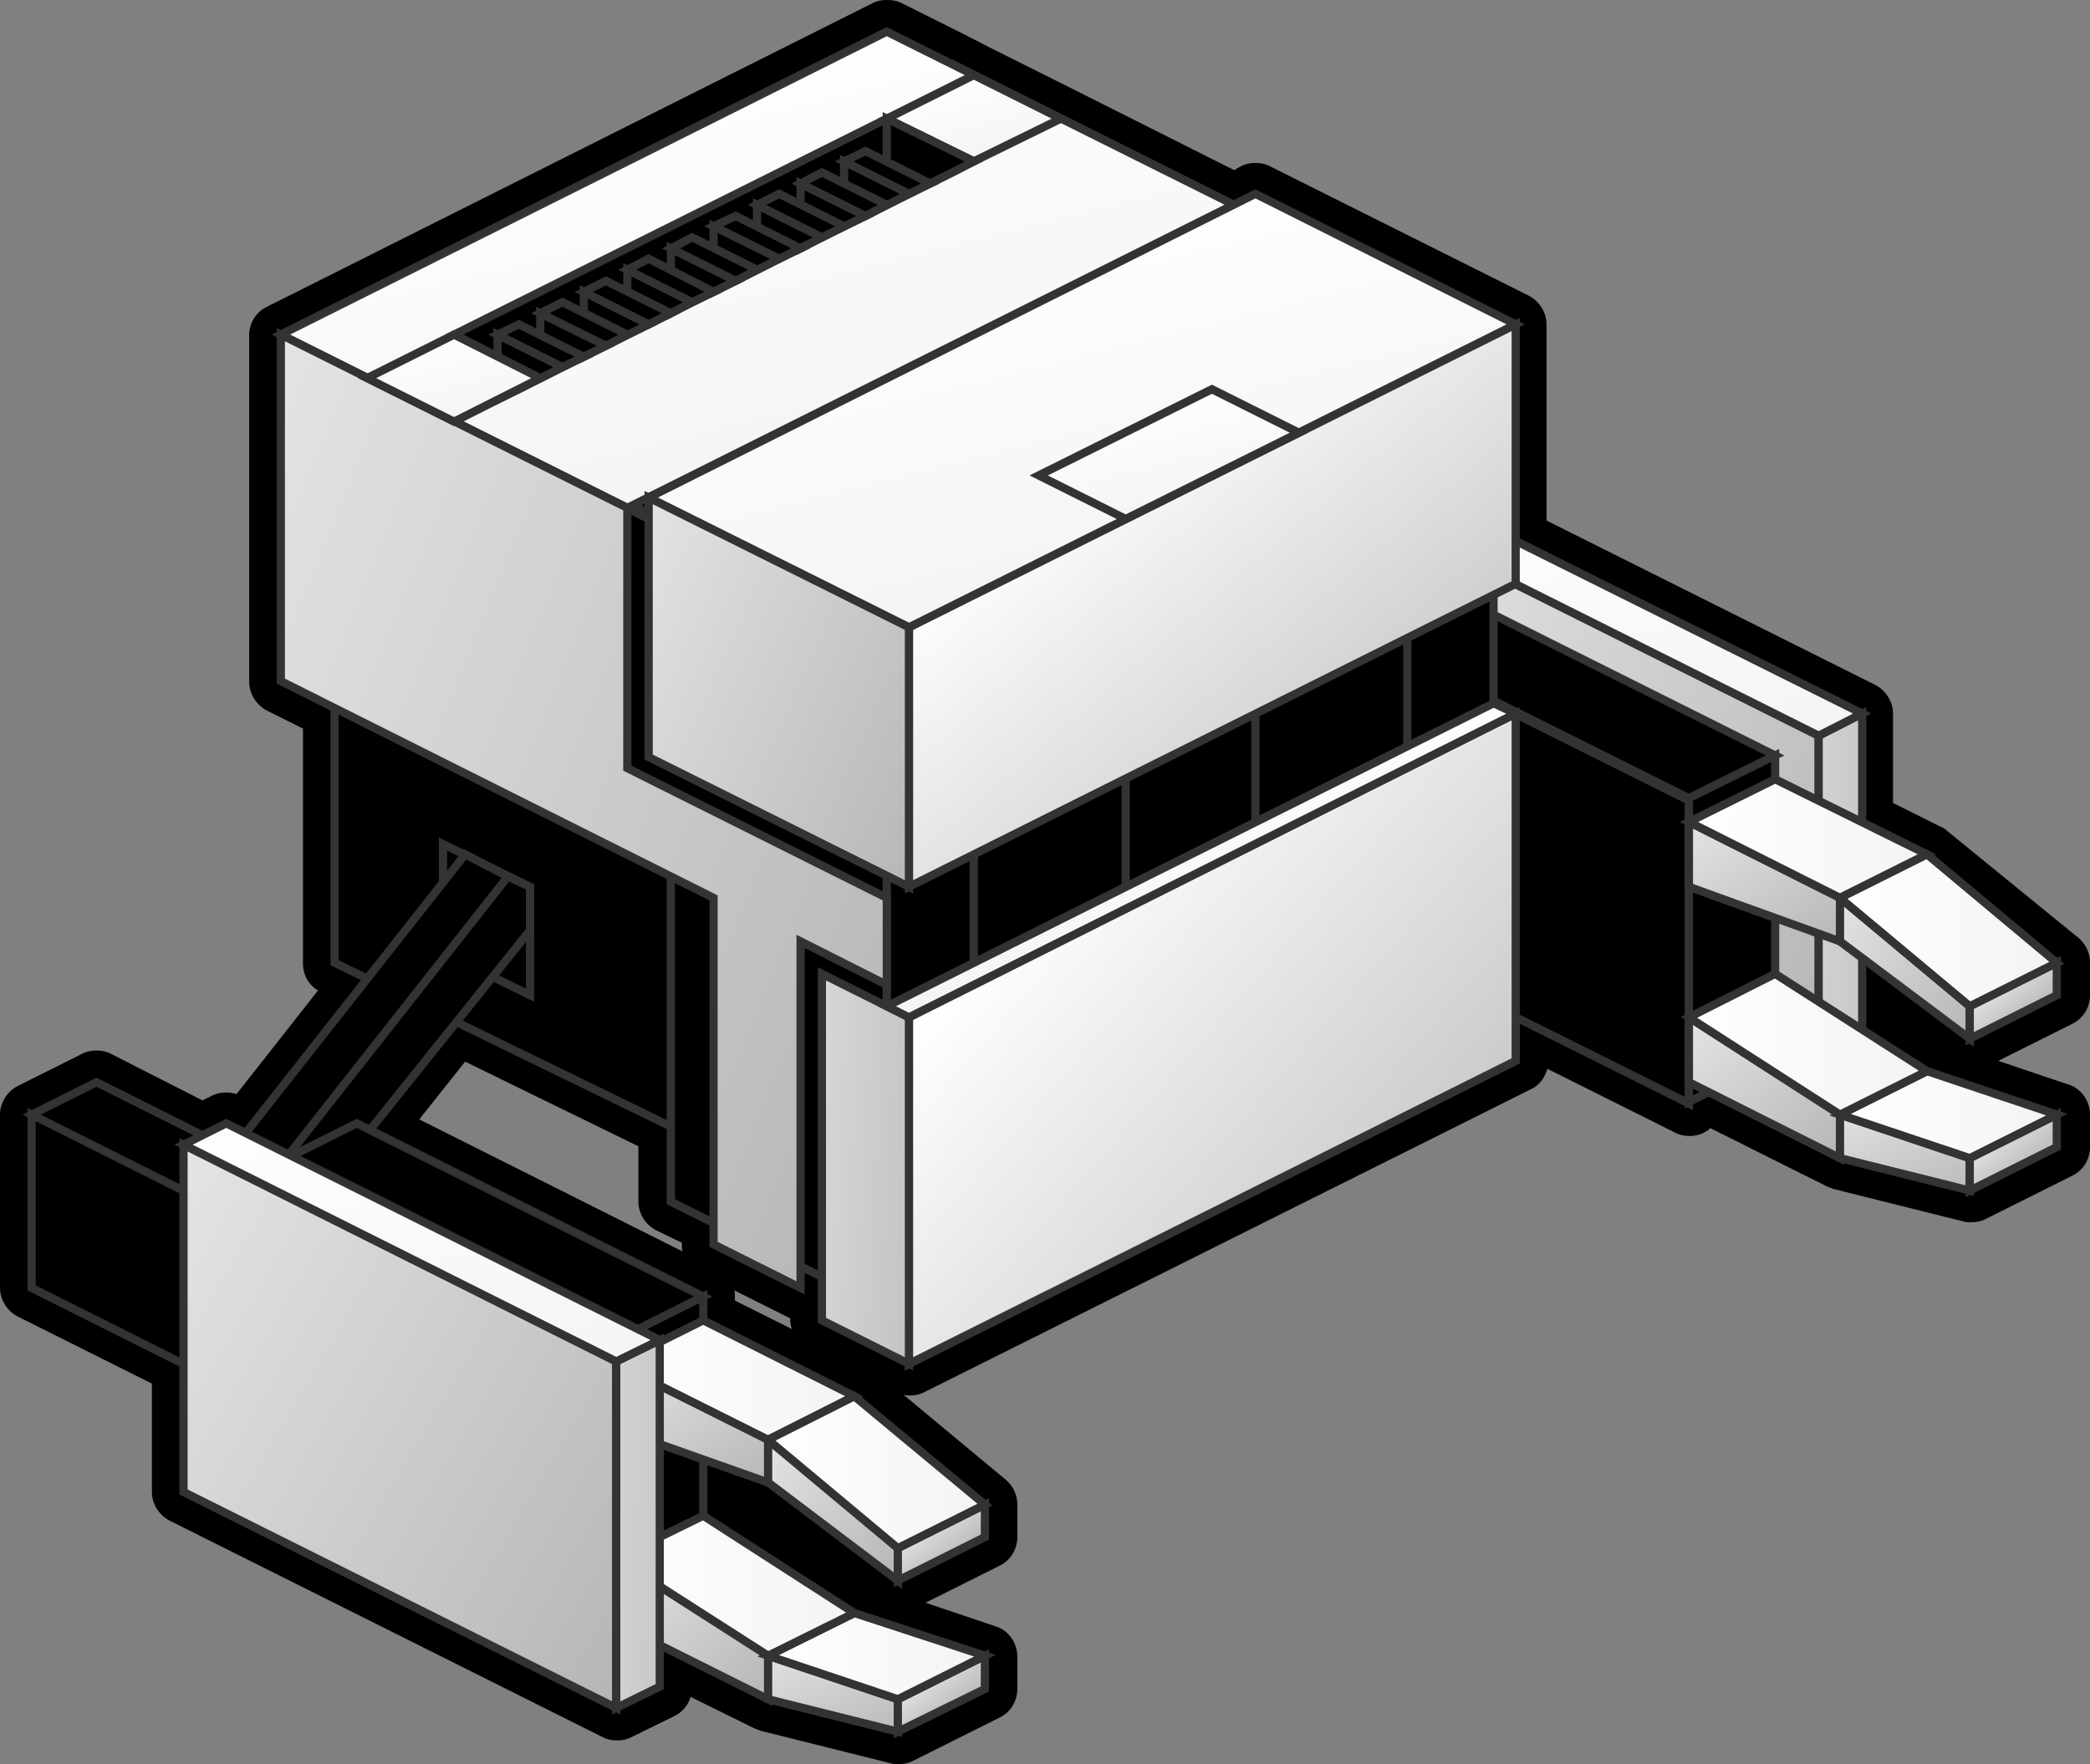 <svg xmlns="http://www.w3.org/2000/svg" xmlns:xlink="http://www.w3.org/1999/xlink" viewBox="0 0 255.227 215.426">
  <rect x="0" y="0" width="255.227" height="215.426" fill="#808080" stroke="none"/>
  <defs>
    <linearGradient id="b" x1="29.951" x2="177.439" y1="43.379" y2="218.626" gradientTransform="scale(1.09 .917)" gradientUnits="userSpaceOnUse">
      <stop offset="0%" stop-color="#FFF"/>
      <stop offset="100%" stop-color="#F3F3F3"/>
    </linearGradient>
    <linearGradient id="a" x1=".232" x2=".767" y1=".25" y2=".75">
      <stop offset="0%" stop-color="#FFF"/>
      <stop offset="100%" stop-color="#CDCCCC"/>
    </linearGradient>
    <linearGradient id="d" x1="-5.053" x2="65.76" y1="5.894" y2="60.396" gradientTransform="scale(.875 1.142)" gradientUnits="userSpaceOnUse">
      <stop offset="0%" stop-color="#E6E6E5"/>
      <stop offset="100%" stop-color="#B4B4B4"/>
    </linearGradient>
    <linearGradient id="e" x1="114.97" x2="187.575" y1="14.025" y2="22.594" gradientTransform="scale(.368 2.718)" gradientUnits="userSpaceOnUse">
      <stop offset="0%" stop-color="#E6E6E5"/>
      <stop offset="100%" stop-color="#B4B4B4"/>
    </linearGradient>
    <linearGradient id="f" x1="5.596" x2="35.674" y1="-8.354" y2="51.903" gradientTransform="scale(1.415 .707)" gradientUnits="userSpaceOnUse">
      <stop offset="0%" stop-color="#FFF"/>
      <stop offset="100%" stop-color="#F3F3F3"/>
    </linearGradient>
    <linearGradient id="g" x1="-.406" x2="18.158" y1="4.9" y2="24.82" gradientTransform="scale(1.014 .986)" gradientUnits="userSpaceOnUse">
      <stop offset="0%" stop-color="#E6E6E5"/>
      <stop offset="100%" stop-color="#B4B4B4"/>
    </linearGradient>
    <linearGradient id="h" x1="15.763" x2="26.364" y1="19.003" y2="37.113" gradientTransform="scale(1.26 .794)" gradientUnits="userSpaceOnUse">
      <stop offset="0%" stop-color="#E6E6E5"/>
      <stop offset="100%" stop-color="#B4B4B4"/>
    </linearGradient>
    <linearGradient id="i" x1="36.377" x2="41.279" y1="19.836" y2="25.453" gradientTransform="scale(1.033 .968)" gradientUnits="userSpaceOnUse">
      <stop offset="0%" stop-color="#E6E6E5"/>
      <stop offset="100%" stop-color="#B4B4B4"/>
    </linearGradient>
    <linearGradient id="j" x1="11.204" x2="29.638" y1="27.247" y2="27.247" gradientTransform="scale(1.576 .635)" gradientUnits="userSpaceOnUse">
      <stop offset="0%" stop-color="#FFF"/>
      <stop offset="100%" stop-color="#F3F3F3"/>
    </linearGradient>
    <linearGradient id="k" x1="-.437" x2="23.46" y1="11.319" y2="11.319" gradientTransform="scale(1.302 .768)" gradientUnits="userSpaceOnUse">
      <stop offset="0%" stop-color="#FFF"/>
      <stop offset="100%" stop-color="#F3F3F3"/>
    </linearGradient>
    <linearGradient id="l" x1=".26" x2="16.12" y1="5.013" y2="25.074" gradientTransform="scale(1.099 .91)" gradientUnits="userSpaceOnUse">
      <stop offset="0%" stop-color="#E6E6E5"/>
      <stop offset="100%" stop-color="#B4B4B4"/>
    </linearGradient>
    <linearGradient id="m" x1="18.986" x2="37.781" y1="13.713" y2="31.03" gradientTransform="scale(.935 1.069)" gradientUnits="userSpaceOnUse">
      <stop offset="0%" stop-color="#E6E6E5"/>
      <stop offset="100%" stop-color="#B4B4B4"/>
    </linearGradient>
    <linearGradient id="n" x1="36.377" x2="41.279" y1="25.665" y2="31.282" gradientTransform="scale(1.033 .968)" gradientUnits="userSpaceOnUse">
      <stop offset="0%" stop-color="#E6E6E5"/>
      <stop offset="100%" stop-color="#B4B4B4"/>
    </linearGradient>
    <linearGradient id="o" x1="-.483" x2="21.64" y1="10.933" y2="10.933" gradientTransform="scale(1.417 .706)" gradientUnits="userSpaceOnUse">
      <stop offset="0%" stop-color="#FFF"/>
      <stop offset="100%" stop-color="#F3F3F3"/>
    </linearGradient>
    <linearGradient id="p" x1="15.077" x2="38.685" y1="22.698" y2="22.698" gradientTransform="scale(1.197 .835)" gradientUnits="userSpaceOnUse">
      <stop offset="0%" stop-color="#FFF"/>
      <stop offset="100%" stop-color="#F3F3F3"/>
    </linearGradient>
    <linearGradient id="q" x1="47.258" x2="83.462" y1="10.397" y2="82.864" gradientTransform="scale(1.415 .707)" gradientUnits="userSpaceOnUse">
      <stop offset="0%" stop-color="#FFF"/>
      <stop offset="100%" stop-color="#F3F3F3"/>
    </linearGradient>
    <linearGradient id="r" x1="79.589" x2="87.825" y1="12.207" y2="28.831" gradientTransform="scale(1.421 .704)" gradientUnits="userSpaceOnUse">
      <stop offset="0%" stop-color="#FFF"/>
      <stop offset="100%" stop-color="#F3F3F3"/>
    </linearGradient>
    <linearGradient id="s" x1="15.813" x2="7.831" y1="-.184" y2="16.003" gradientTransform="scale(1.082 .924)" gradientUnits="userSpaceOnUse">
      <stop offset="0%" stop-color="#FDFEFF" stop-opacity="0"/>
      <stop offset="91.04%" stop-color="#FDFEFF" stop-opacity=".91"/>
      <stop offset="100%" stop-color="#FDFEFF"/>
    </linearGradient>
    <linearGradient id="t" x1="16.393" x2="8.386" y1=".028" y2="16.166" gradientTransform="scale(1.079 .927)" gradientUnits="userSpaceOnUse">
      <stop offset="0%" stop-color="#FDFEFF" stop-opacity="0"/>
      <stop offset="91.04%" stop-color="#FDFEFF" stop-opacity=".91"/>
      <stop offset="100%" stop-color="#FDFEFF"/>
    </linearGradient>
    <linearGradient id="u" x1="30.608" x2="144.946" y1="39.436" y2="112.119" gradientTransform="scale(.797 1.254)" gradientUnits="userSpaceOnUse">
      <stop offset="0%" stop-color="#E6E6E5"/>
      <stop offset="100%" stop-color="#B4B4B4"/>
    </linearGradient>
    <linearGradient id="w" x1="184.771" x2="250.284" y1="62.042" y2="76.659" gradientTransform="scale(.486 2.058)" gradientUnits="userSpaceOnUse">
      <stop offset="0%" stop-color="#E6E6E5"/>
      <stop offset="100%" stop-color="#B4B4B4"/>
    </linearGradient>
    <linearGradient id="x" x1="49.709" x2="83.428" y1="34.286" y2="70.66" gradientTransform="scale(1.034 .968)" gradientUnits="userSpaceOnUse">
      <stop offset="0%" stop-color="#FFF"/>
      <stop offset="100%" stop-color="#CDCCCC"/>
    </linearGradient>
    <linearGradient id="y" x1="22.149" x2="52.705" y1="7.58" y2="68.693" gradientTransform="scale(1.414 .707)" gradientUnits="userSpaceOnUse">
      <stop offset="0%" stop-color="#FFF"/>
      <stop offset="100%" stop-color="#F3F3F3"/>
    </linearGradient>
    <linearGradient id="z" x1="39.843" x2="49.839" y1="35.659" y2="55.711" gradientTransform="scale(1.416 .706)" gradientUnits="userSpaceOnUse">
      <stop offset="0%" stop-color="#FFF"/>
      <stop offset="100%" stop-color="#F3F3F3"/>
    </linearGradient>
    <linearGradient id="A" x1="-5.584" x2="44.522" y1="33.355" y2="66.861" gradientTransform="scale(.817 1.224)" gradientUnits="userSpaceOnUse">
      <stop offset="0%" stop-color="#E6E6E5"/>
      <stop offset="100%" stop-color="#B4B4B4"/>
    </linearGradient>
    <linearGradient id="B" x1="96.193" x2="111.103" y1="133.744" y2="163.602" gradientTransform="scale(1.415 .706)" gradientUnits="userSpaceOnUse">
      <stop offset="0%" stop-color="#FFF"/>
      <stop offset="100%" stop-color="#F3F3F3"/>
    </linearGradient>
    <linearGradient id="C" x1=".046" x2="18.557" y1="5.361" y2="25.328" gradientTransform="scale(1.016 .984)" gradientUnits="userSpaceOnUse">
      <stop offset="0%" stop-color="#E6E6E5"/>
      <stop offset="100%" stop-color="#B4B4B4"/>
    </linearGradient>
    <linearGradient id="D" x1="16.122" x2="26.723" y1="19.559" y2="37.668" gradientTransform="scale(1.26 .794)" gradientUnits="userSpaceOnUse">
      <stop offset="0%" stop-color="#E6E6E5"/>
      <stop offset="100%" stop-color="#B4B4B4"/>
    </linearGradient>
    <linearGradient id="E" x1="36.804" x2="41.704" y1="20.297" y2="25.912" gradientTransform="scale(1.033 .968)" gradientUnits="userSpaceOnUse">
      <stop offset="0%" stop-color="#E6E6E5"/>
      <stop offset="100%" stop-color="#B4B4B4"/>
    </linearGradient>
    <linearGradient id="F" x1="11.435" x2="29.797" y1="28.057" y2="28.057" gradientTransform="scale(1.583 .632)" gradientUnits="userSpaceOnUse">
      <stop offset="0%" stop-color="#FFF"/>
      <stop offset="100%" stop-color="#F3F3F3"/>
    </linearGradient>
    <linearGradient id="G" x1="-.093" x2="23.744" y1="11.919" y2="11.919" gradientTransform="scale(1.306 .766)" gradientUnits="userSpaceOnUse">
      <stop offset="0%" stop-color="#FFF"/>
      <stop offset="100%" stop-color="#F3F3F3"/>
    </linearGradient>
    <linearGradient id="H" x1=".673" x2="16.439" y1="5.517" y2="25.697" gradientTransform="scale(1.105 .905)" gradientUnits="userSpaceOnUse">
      <stop offset="0%" stop-color="#E6E6E5"/>
      <stop offset="100%" stop-color="#B4B4B4"/>
    </linearGradient>
    <linearGradient id="I" x1="19.472" x2="38.27" y1="14.111" y2="31.431" gradientTransform="scale(.935 1.07)" gradientUnits="userSpaceOnUse">
      <stop offset="0%" stop-color="#E6E6E5"/>
      <stop offset="100%" stop-color="#B4B4B4"/>
    </linearGradient>
    <linearGradient id="J" x1="36.815" x2="41.717" y1="26.105" y2="31.721" gradientTransform="scale(1.033 .968)" gradientUnits="userSpaceOnUse">
      <stop offset="0%" stop-color="#E6E6E5"/>
      <stop offset="100%" stop-color="#B4B4B4"/>
    </linearGradient>
    <linearGradient id="K" x1="-.158" x2="22.03" y1="11.508" y2="11.508" gradientTransform="scale(1.412 .708)" gradientUnits="userSpaceOnUse">
      <stop offset="0%" stop-color="#FFF"/>
      <stop offset="100%" stop-color="#F3F3F3"/>
    </linearGradient>
    <linearGradient id="L" x1="15.457" x2="39.065" y1="23.214" y2="23.214" gradientTransform="scale(1.197 .835)" gradientUnits="userSpaceOnUse">
      <stop offset="0%" stop-color="#FFF"/>
      <stop offset="100%" stop-color="#F3F3F3"/>
    </linearGradient>
    <linearGradient id="M" x1="-5.012" x2="65.867" y1="5.162" y2="59.615" gradientTransform="scale(.875 1.143)" gradientUnits="userSpaceOnUse">
      <stop offset="0%" stop-color="#E6E6E5"/>
      <stop offset="100%" stop-color="#B4B4B4"/>
    </linearGradient>
    <linearGradient id="N" x1="114.968" x2="187.488" y1="13.738" y2="22.316" gradientTransform="scale(.368 2.715)" gradientUnits="userSpaceOnUse">
      <stop offset="0%" stop-color="#E6E6E5"/>
      <stop offset="100%" stop-color="#B4B4B4"/>
    </linearGradient>
    <linearGradient id="O" x1="5.635" x2="35.74" y1="-9.523" y2="50.687" gradientTransform="scale(1.414 .707)" gradientUnits="userSpaceOnUse">
      <stop offset="0%" stop-color="#FFF"/>
      <stop offset="100%" stop-color="#F3F3F3"/>
    </linearGradient>
    <linearGradient id="P" x1="35.148" x2="43.436" y1="56.916" y2="73.416" gradientTransform="scale(1.411 .709)" gradientUnits="userSpaceOnUse">
      <stop offset="0%" stop-color="#FFF"/>
      <stop offset="100%" stop-color="#F3F3F3"/>
    </linearGradient>
    <linearGradient id="c" x1="132.865" x2="174.633" y1="102.638" y2="141.611" gradientTransform="scale(.963 1.039)" gradientUnits="userSpaceOnUse" xlink:href="#a"/>
    <linearGradient id="v" x1="132.865" x2="174.633" y1="102.638" y2="141.611" gradientTransform="scale(.963 1.039)" gradientUnits="userSpaceOnUse" xlink:href="#a"/>
  </defs>
  <g fill-rule="evenodd">
    <path d="M109.645 213.398c-.193 0-.29 0-.483-.097l-15.843-3.96c-.096 0-.29-.097-.386-.194L82.5 203.931v1.932c0 .772-.387 1.449-1.063 1.739l-5.313 2.608c-.29.096-.58.193-.87.193-.29 0-.58-.097-.87-.193l-52.938-26.47c-.676-.29-1.063-.966-1.063-1.738v-14.394l-17.485-8.695c-.676-.29-1.063-.966-1.063-1.739v-21.156c0-.773.387-1.449 1.063-1.739l7.922-3.96c.29-.097.58-.194.87-.194.289 0 .579.097.868.193l12.076 6.087 2.029-1.063c.29-.097.58-.193.87-.193.289 0 .579.096.869.193l.966.483 12.365-15.747-1.739-.869c-.676-.29-1.063-.966-1.063-1.739V87.716l-5.506-2.801c-.676-.29-1.063-.966-1.063-1.74V40.864c0-.772.387-1.449 1.063-1.738l74.095-37c.29-.096.58-.193.87-.193.29 0 .58.097.869.193l41.443 20.77 1.739-.87c.29-.096.58-.193.87-.193.289 0 .579.097.869.194l31.782 15.843c.676.29 1.063.966 1.063 1.739V64.82l41.25 20.673c.676.29 1.062.966 1.062 1.74v12.075l6.86 3.477c.096.097.289.194.386.29l15.843 13.235c.483.386.676.87.676 1.449v3.96c0 .774-.387 1.45-1.063 1.74l-10.626 5.313c-.29.096-.58.193-.87.193-.386 0-.772-.097-1.159-.386l-10.143-7.632v3.864l6.859 4.444 15.65 5.216c.772.29 1.352.966 1.352 1.836v3.96c0 .774-.387 1.45-1.063 1.74l-10.626 5.313c-.29.096-.58.193-.87.193-.193 0-.29 0-.483-.097l-15.843-3.96c-.096 0-.29-.097-.386-.194l-15.263-7.631-.773.386c-.193.193-.29.387-.58.483-.29.193-.676.29-1.063.29-.29 0-.58-.097-.869-.193l-18.355-9.178v2.126c0 .772-.386 1.449-1.062 1.739l-74.095 36.999c-.29.096-.58.193-.87.193-.29 0-.58-.097-.87-.193l-10.626-5.313c-.676-.29-1.062-.966-1.062-1.74v-2.125c-.194.097-.483.097-.677.097-.29 0-.58-.097-.869-.193l-10.626-5.313c-.677-.29-1.063-.966-1.063-1.74v-1.448l-4.25-2.126c-.677-.29-1.063-.966-1.063-1.738v-7.922l-23.668-11.496-8.115 10.144 38.545 19.224c.676.29 1.063.966 1.063 1.739v1.738l17.485 8.695c.097.096.29.193.386.29l15.843 13.234c.483.387.677.87.677 1.45v3.96c0 .773-.387 1.45-1.063 1.739l-10.626 5.313c-.29.097-.58.193-.87.193-.386 0-.773-.096-1.16-.386l-15.649-11.69-5.12-1.835v2.995l17.389 11.206 15.65 5.217c.772.29 1.352.966 1.352 1.835v3.961c0 .773-.386 1.45-1.063 1.739l-10.626 5.313c0 .097-.29.097-.58.097z" style="fill:url(#b)"/>
    <path d="m108.293 3.864 7.921 3.96 2.609 1.353 10.626 5.314 21.156 10.626 2.609-1.352 31.879 15.843v26.469l42.312 21.156v13.235l7.922 3.96 15.843 13.235v3.961l-10.627 5.313-13.138-10.046v8.79l7.922 5.12 15.843 5.314v3.96l-10.627 5.314-15.843-3.961-16.132-8.018-2.416 1.16v.289l-21.156-10.627v5.314l-74.095 36.999-10.626-5.313v-5.314l-2.609-1.352v2.608l-10.626-5.313v-2.608l-5.313-2.608v-9.178l-26.18-12.752-10.53 13.235 40.67 20.287v2.898l18.548 9.274 15.843 13.235v3.96l-10.626 5.314-15.843-11.883-7.921-2.801v6.762l18.547 11.882 15.843 5.314v3.96l-10.626 5.314-15.843-3.961-13.041-6.57v5.024l-5.314 2.609-52.939-26.47v-15.65l-18.45-9.177v-21.156l7.92-3.961 12.946 6.472 2.898-1.449 2.318 1.16 14.877-18.838-3.96-1.932v-31.01l-6.57-3.285V40.863zm0-3.864c-.58 0-1.16.097-1.739.386L32.555 37.482c-1.352.676-2.125 2.029-2.125 3.478v42.312c0 1.45.87 2.802 2.125 3.478L37 88.972v28.691c0 1.353.676 2.609 1.836 3.285l-9.95 12.655c-.387-.097-.773-.193-1.256-.193-.58 0-1.16.096-1.74.386l-1.158.58-11.206-5.7c-.58-.29-1.16-.386-1.74-.386-.579 0-1.159.096-1.738.386l-7.922 3.961C.87 133.313 0 134.666 0 136.115v21.156c0 1.449.87 2.801 2.125 3.478l16.423 8.211v13.235c0 1.449.87 2.801 2.125 3.477l52.94 26.47c.579.29 1.158.386 1.738.386.58 0 1.16-.096 1.739-.386l5.313-2.608a3.818 3.818 0 0 0 1.932-2.319l7.825 3.864c.29.097.483.193.773.29l15.843 3.96c.29.097.58.097.966.097.58 0 1.16-.096 1.739-.386l10.626-5.313c1.353-.676 2.125-2.029 2.125-3.478v-3.96c0-1.643-1.062-3.189-2.608-3.672l-8.598-2.898 9.081-4.54c1.353-.676 2.125-2.029 2.125-3.478v-3.96c0-1.16-.483-2.223-1.352-2.995l-12.558-10.434c.29.097.58.097.772.097.58 0 1.16-.097 1.74-.386l74.094-37c1.063-.483 1.74-1.449 2.029-2.511l15.65 7.825c.58.29 1.159.386 1.739.386.676 0 1.449-.193 2.028-.58.194-.096.29-.193.483-.386l14.298 7.149c.29.096.483.193.773.29l15.843 3.96c.29.097.58.097.966.097.58 0 1.159-.097 1.738-.387l10.627-5.313c1.352-.676 2.125-2.028 2.125-3.478v-3.96c0-1.643-1.062-3.188-2.608-3.671l-8.598-2.898 9.08-4.54c1.353-.677 2.126-2.03 2.126-3.478v-3.961c0-1.16-.483-2.222-1.352-2.995l-16.133-13.138a2.104 2.104 0 0 0-.773-.483l-5.796-2.898V87.137c0-1.45-.87-2.802-2.125-3.478L188.86 63.565V39.608c0-1.45-.87-2.802-2.125-3.478L155.05 20.287c-.58-.29-1.16-.387-1.739-.387-.58 0-1.16.097-1.739.387l-.87.483-19.416-9.757L120.658 5.7l-2.608-1.353-7.922-3.96c-.58-.29-1.159-.387-1.835-.387zM51.2 136.694l5.603-7.052 21.156 10.337v6.762c0 1.45.87 2.802 2.126 3.478l3.187 1.546v.29c0 .29 0 .579.097.772zm38.545 22.123v-.483c0-.29 0-.58-.097-.773l6.376 3.188c.193.096.29.193.483.193v.29c0 .386.097.773.193 1.062l-6.955-3.477z"/>
    <path stroke="#333" d="m185.093 129.546-74.095 36.999v-42.313l74.095-37.095z" style="fill:url(#c)"/>
    <g stroke="#333">
      <path d="M.097 3.478V45.79l52.938 26.47V29.947z" style="fill:url(#d)" transform="translate(169.057 59.894)"/>
      <path d="M53.035 29.947V72.26l5.314-2.609V27.242z" style="fill:url(#e)" transform="translate(169.057 59.894)"/>
      <path d="M.097 3.478 5.41.869l52.939 26.373-5.314 2.705z" style="fill:url(#f)" transform="translate(169.057 59.894)"/>
      <path d="m174.466 71.1-10.626 5.217 42.41 21.156 10.529-5.216zM147.997 68.685l-7.922 3.961 31.783 15.843 7.922-3.96zM140.075 72.646v21.156l31.783 15.843V88.49z"/>
      <path d="M163.84 76.607v36.999l42.41 21.156V97.763z"/>
      <path d="m216.779 92.257-10.53 5.216v37.096l10.53-5.313z"/>
      <g>
        <path d="M.483 5.41v7.921l18.451 9.274v-5.313z" style="fill:url(#g)" transform="translate(205.766 118.823)"/>
        <path d="M18.934 17.292v5.313l15.843 3.961v-3.96z" style="fill:url(#h)" transform="translate(205.766 118.823)"/>
        <path d="M34.777 22.605v3.961l10.627-5.313v-3.96z" style="fill:url(#i)" transform="translate(205.766 118.823)"/>
        <path d="m29.56 11.979-10.626 5.313 15.843 5.313 10.627-5.313z" style="fill:url(#j)" transform="translate(205.766 118.823)"/>
        <path d="M11.013.097.483 5.41l18.451 11.882 10.627-5.313z" style="fill:url(#k)" transform="translate(205.766 118.823)"/>
      </g>
      <g>
        <path d="M.483 5.7v7.921l18.451 6.666v-5.313z" style="fill:url(#l)" transform="translate(205.766 94.672)"/>
        <path d="M18.934 14.974v5.313l15.843 11.882v-3.96z" style="fill:url(#m)" transform="translate(205.766 94.672)"/>
        <path d="M34.777 28.208v3.961l10.627-5.313v-3.96z" style="fill:url(#n)" transform="translate(205.766 94.672)"/>
        <path d="M11.013.483.483 5.7l18.451 9.274L29.561 9.66z" style="fill:url(#o)" transform="translate(205.766 94.672)"/>
        <path d="m29.56 9.66-10.626 5.314 15.843 13.234 10.627-5.313z" style="fill:url(#p)" transform="translate(205.766 94.672)"/>
      </g>
    </g>
    <path stroke="#333" d="M40.863 42.216v75.35l48.979 23.862V65.98z"/>
    <path stroke="#333" d="M71.294 59.411v38.352l10.626 6.57v42.408l26.373 13.138V77.96zM116.31 7.825l-72.742 37 63.469 31.782 72.743-37z"/>
    <path stroke="#333" d="m34.294 40.863 73.999-36.999 42.409 21.156-74.095 37z" style="fill:url(#q)"/>
    <path stroke="#333" d="m108.293 14.49 10.626-5.313 10.627 5.314-10.627 5.216z" style="fill:url(#r)"/>
    <path stroke="#333" d="m108.293 83.176 74.095-37v79.312l-74.095 37.096zM55.45 40.863l10.53 5.314 52.94-26.47-10.627-5.216z"/>
    <path stroke="#333" d="m108.293 25.02 8.018-3.96 2.608-1.353-10.626-5.216z"/>
    <g stroke="#333">
      <path d="m103.076 27.629 2.609-1.256 5.313-2.705-7.922-3.96z"/>
      <path d="m103.076 19.707 7.922 3.96 2.608-1.255-7.921-3.96z"/>
    </g>
    <g stroke="#333">
      <path d="m97.763 30.334 2.608-1.353 5.314-2.608-7.922-3.96z"/>
      <path d="m97.763 22.412 7.922 3.96 2.608-1.352-7.922-3.96z"/>
    </g>
    <g stroke="#333">
      <path d="m92.45 32.942 2.705-1.353 5.216-2.608-7.921-3.96z"/>
      <path d="m92.45 25.02 7.921 3.961 2.705-1.352-7.921-3.961z"/>
    </g>
    <g stroke="#333">
      <path d="m87.137 35.647 2.705-1.353 5.313-2.705-8.018-3.96z"/>
      <path d="m87.137 27.629 8.018 3.96 2.608-1.255-7.921-3.961z"/>
    </g>
    <g stroke="#333">
      <path d="m81.92 38.255 2.608-1.352 5.314-2.609-7.922-3.96z"/>
      <path d="m81.92 30.334 7.922 3.96 2.608-1.352-7.922-3.96z"/>
    </g>
    <g stroke="#333">
      <path d="m76.607 40.863 2.608-1.255 5.313-2.705-7.921-3.961z"/>
      <path d="m76.607 32.942 7.921 3.96 2.609-1.255-7.922-4.058z"/>
    </g>
    <g stroke="#333">
      <path d="m71.294 43.568 2.704-1.352 5.217-2.608-7.921-3.961z"/>
      <path d="m71.294 35.647 7.921 3.96 2.705-1.352-7.922-3.96z"/>
    </g>
    <g stroke="#333">
      <path d="m65.98 46.177 2.705-1.353 5.313-2.608-8.018-3.96z"/>
      <path d="m65.98 38.255 8.018 3.96 2.609-1.352-7.922-3.96z"/>
    </g>
    <g stroke="#333">
      <path d="m60.764 48.785 2.608-1.256 5.313-2.705-7.921-3.96z"/>
      <path d="m60.764 40.863 7.921 3.961 2.609-1.256-7.922-3.96z"/>
    </g>
    <path stroke="#010101" d="M118.92 101.724v15.843l18.547-9.274V92.45z"/>
    <path d="M132.154 105.685v-10.53l-13.235 6.569v10.626z"/>
    <path d="M18.645 16.52V.675L5.41 7.342.097 9.95" style="fill:url(#s)" transform="translate(118.823 91.774)"/>
    <path stroke="#333" d="M118.92 101.724v15.843l18.547-9.274V92.45z"/>
    <path stroke="#010101" d="M153.31 84.528v15.843l18.548-9.177v-15.94z"/>
    <path d="M166.545 88.49V77.96l-13.235 6.568v10.627z"/>
    <path d="M19.224 16.81V.87L5.99 7.534.676 10.143" style="fill:url(#t)" transform="translate(152.634 74.385)"/>
    <path stroke="#333" d="M153.31 84.528v15.843l18.548-9.177v-15.94z"/>
    <path stroke="#333" d="M76.607 93.802V62.02L34.294 40.863v42.313l52.843 26.47v42.312l10.626 5.313v-42.313l10.53 5.314v-10.627z" style="fill:url(#u)"/>
    <path stroke="#333" d="m185.093 129.546-74.095 36.999v-42.313l74.095-37.095z" style="fill:url(#v)"/>
    <path stroke="#333" d="M100.371 118.92v42.312l10.627 5.313v-42.313z" style="fill:url(#w)"/>
    <g stroke="#333">
      <path d="M105.878 48.109 31.783 85.108V53.422l74.095-37z" style="fill:url(#x)" transform="translate(79.215 23.185)"/>
      <path d="M0 37.579 74.095.483l31.783 15.94-74.095 36.999z" style="fill:url(#y)" transform="translate(79.215 23.185)"/>
      <path d="m47.626 34.874 21.156-10.53 10.626 5.313-21.156 10.53z" style="fill:url(#z)" transform="translate(79.215 23.185)"/>
      <path d="M0 37.579v31.686l31.783 15.843V53.422z" style="fill:url(#A)" transform="translate(79.215 23.185)"/>
    </g>
    <path stroke="#333" d="m110.998 124.232 74.095-37.095-2.705-1.256-74.095 36.999z" style="fill:url(#B)"/>
    <g stroke="#333">
      <path d="M54.098 103.076v13.235l10.627 5.217v-13.235z"/>
      <path d="M22.412 147.997v9.274l5.217 2.608v-9.177zM56.803 104.332l-34.39 43.665 5.216 2.705 34.39-43.665zM27.629 150.702v9.177l37.096-46.273v-5.313l-2.705-1.256z"/>
    </g>
    <g stroke="#333">
      <path d="m43.568 137.177-10.626 5.314 42.312 21.156 10.627-5.313zM11.786 132.154l-7.922 3.96 37 18.549 7.92-3.961zM3.864 136.115v21.156l37 18.548v-21.156z"/>
      <path d="M32.942 142.684v37.096l42.312 21.156V163.84zM85.88 158.334l-10.626 5.313v36.999l10.627-5.313z"/>
      <path d="M.87 5.796v7.922l18.547 9.274v-5.314z" style="fill:url(#C)" transform="translate(74.385 184.513)"/>
      <path d="M19.417 17.678v5.314l15.843 3.96v-3.96z" style="fill:url(#D)" transform="translate(74.385 184.513)"/>
      <path d="M35.26 22.992v3.96l10.627-5.216v-4.058z" style="fill:url(#E)" transform="translate(74.385 184.513)"/>
      <path d="m29.947 12.462-10.53 5.216 15.843 5.314 10.627-5.314z" style="fill:url(#F)" transform="translate(74.385 184.513)"/>
      <path d="M11.496.58.869 5.796l18.548 11.882 10.53-5.216z" style="fill:url(#G)" transform="translate(74.385 184.513)"/>
      <g>
        <path d="M.87 6.183v7.921l18.547 6.57v-5.217z" style="fill:url(#H)" transform="translate(74.385 160.362)"/>
        <path d="M19.417 15.457v5.216l15.843 11.98V28.69z" style="fill:url(#I)" transform="translate(74.385 160.362)"/>
        <path d="M35.26 28.691v3.961l10.627-5.313v-3.96z" style="fill:url(#J)" transform="translate(74.385 160.362)"/>
        <path d="M11.496.87.869 6.182l18.548 9.274 10.53-5.314z" style="fill:url(#K)" transform="translate(74.385 160.362)"/>
        <path d="m29.947 10.143-10.53 5.314L35.26 28.69l10.627-5.313z" style="fill:url(#L)" transform="translate(74.385 160.362)"/>
      </g>
      <g>
        <path d="M.193 2.608v42.41L53.035 71.39V29.078z" style="fill:url(#M)" transform="translate(22.219 137.177)"/>
        <path d="M53.035 29.078V71.39l5.314-2.608V26.469z" style="fill:url(#N)" transform="translate(22.219 137.177)"/>
        <path d="M.193 2.608 5.41 0l52.939 26.47-5.314 2.608z" style="fill:url(#O)" transform="translate(22.219 137.177)"/>
      </g>
    </g>
    <path stroke="#333" d="m44.824 46.177 10.627-5.314 10.53 5.314-10.53 5.313z" style="fill:url(#P)"/>
  </g>
</svg>
